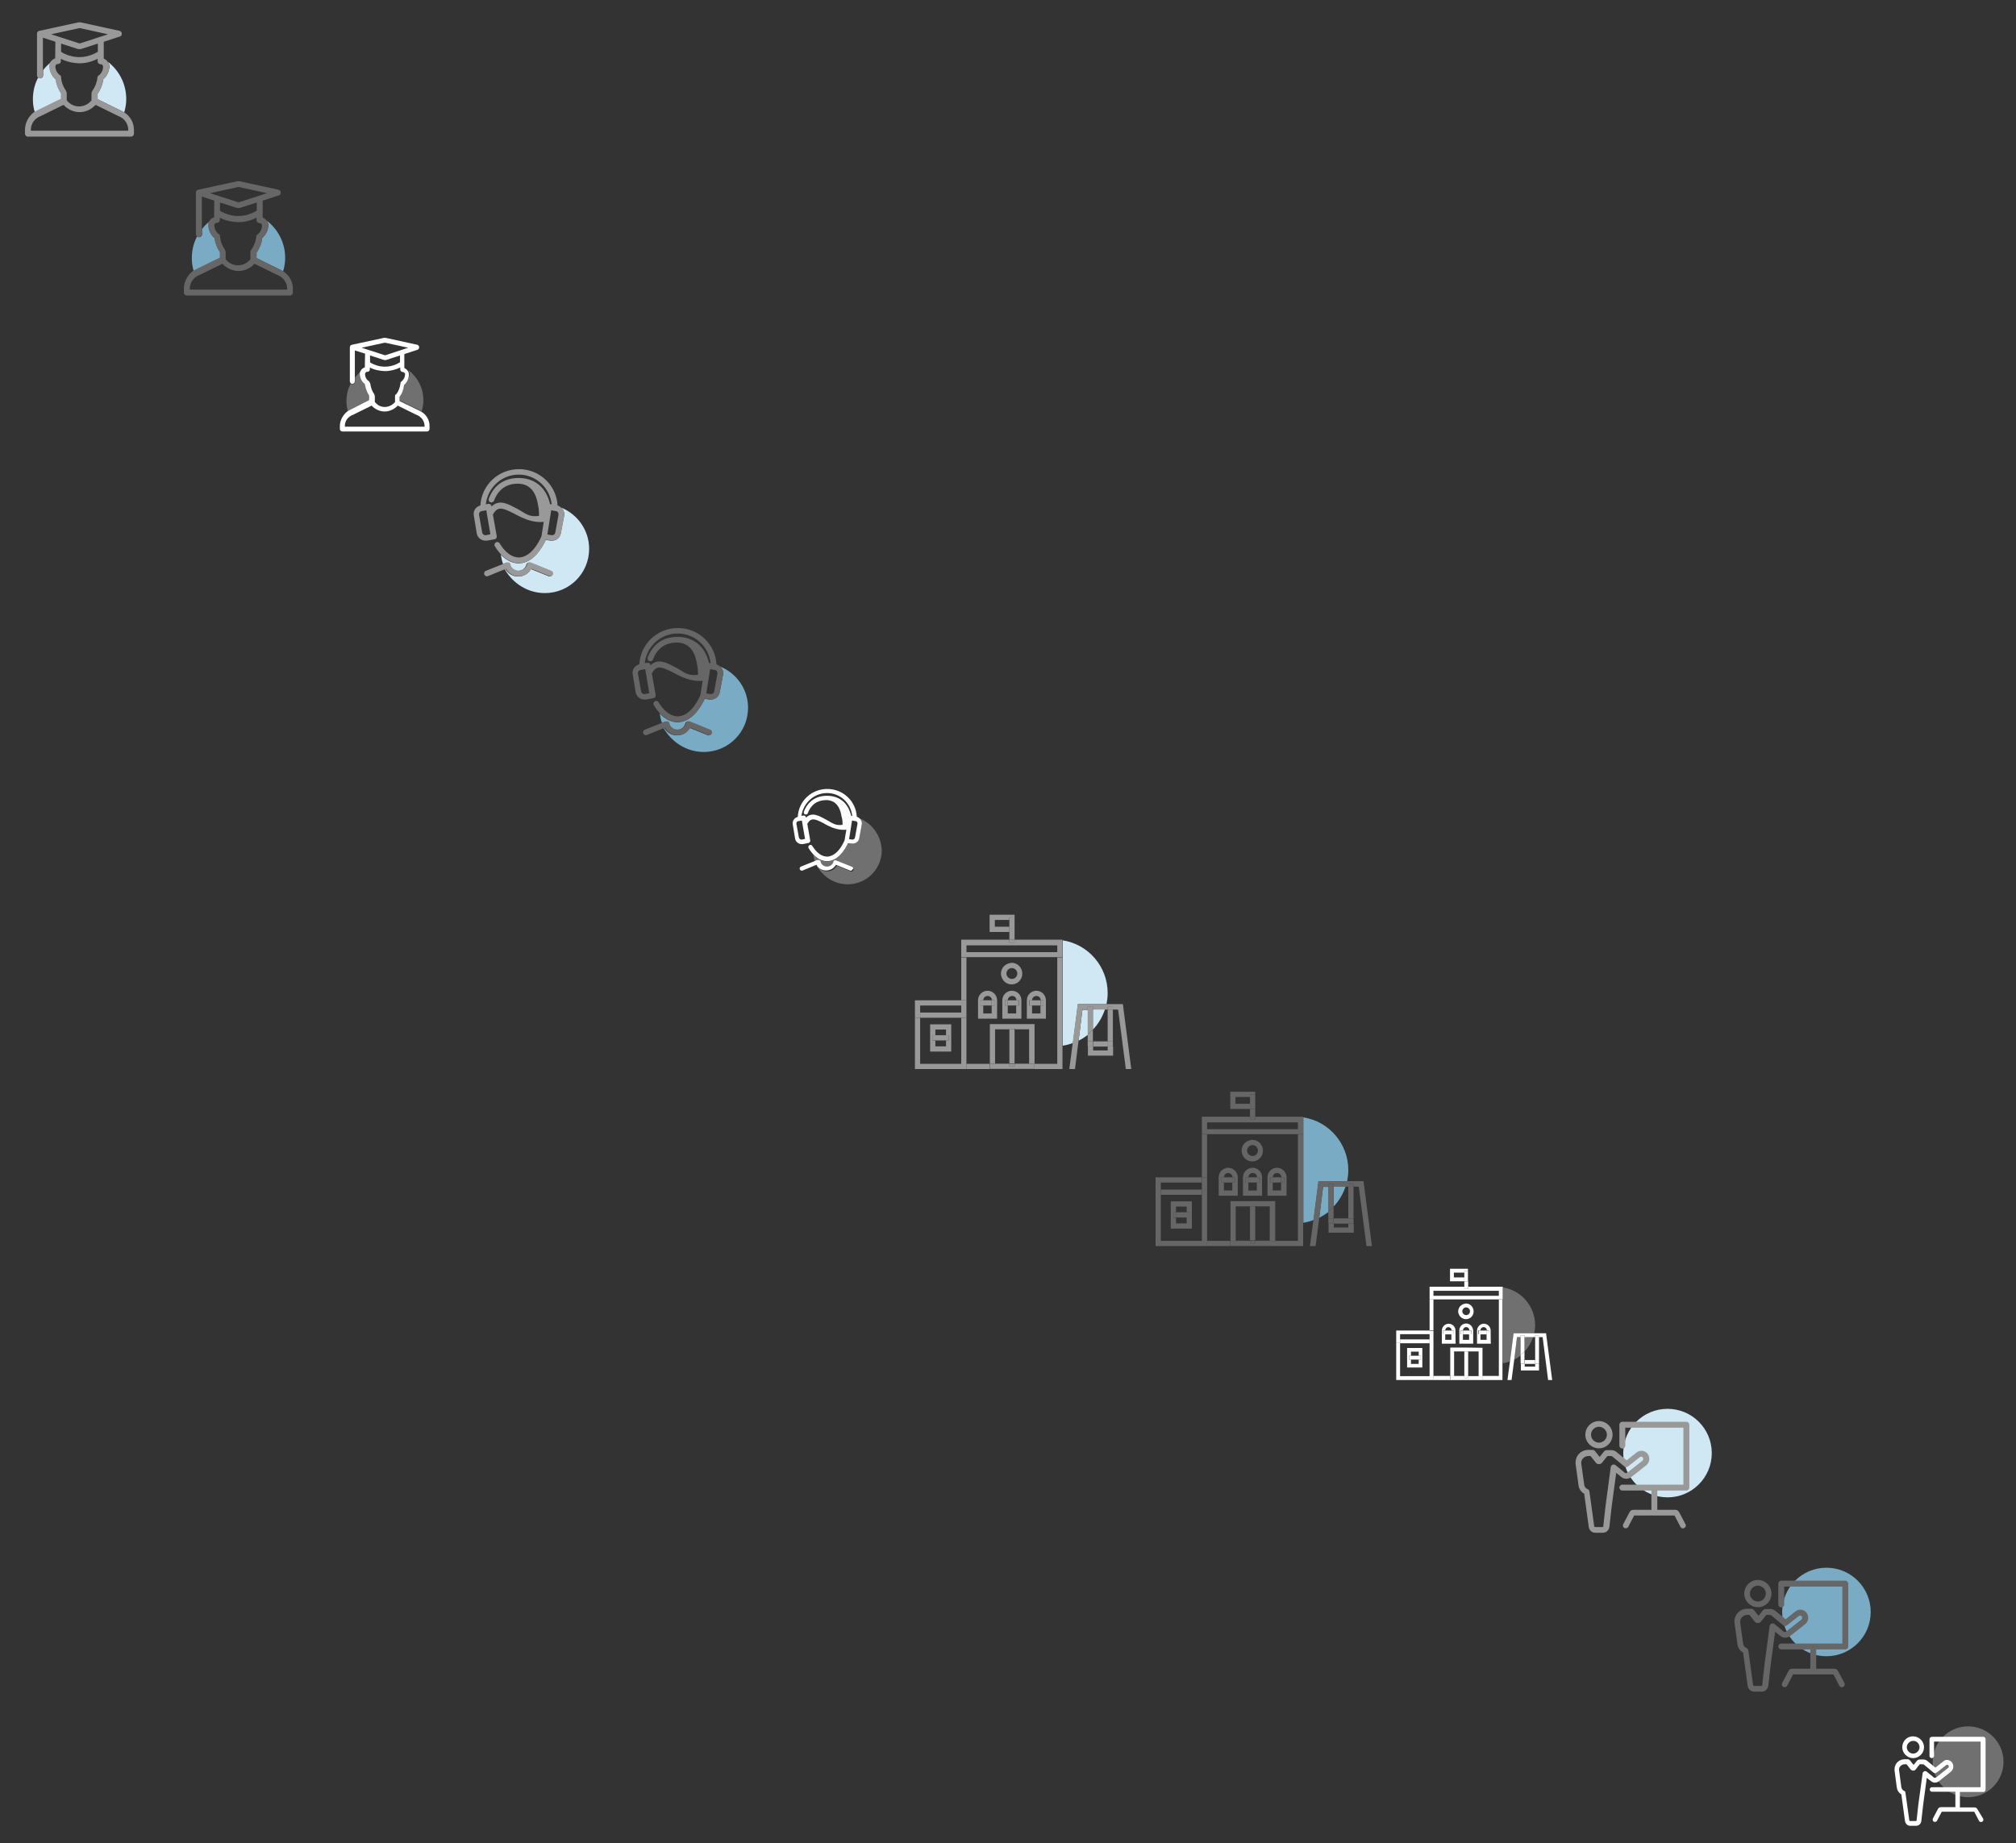 <?xml version="1.0" encoding="utf-8"?><svg width="888" height="812" viewBox="0 0 888 812" xmlns="http://www.w3.org/2000/svg" xmlns:xlink="http://www.w3.org/1999/xlink"><rect x="0" y="0" width="888" height="812" fill="#333333" stroke="none"/><svg id="college" viewBox="-5 -5 70 70" width="70" height="70" xmlns="http://www.w3.org/2000/svg"><style>.ast0{fill:none}.ast1{fill:#d0e8f4}.ast2{fill:#999}</style><path class="ast0" d="M19.3 20.7l.1-7.3-5.5-1.8v14.2c1-1.3 2.2-2.4 3.5-3.5.2-.3.3-.5.6-.7.4-.4.8-.7 1.3-.9zM30.2 14.1l12.3-4-12.4-2.7h-.3l-12.4 2.7 12.3 4c.2.1.4.1.5 0z"/><path class="ast1" d="M22 38.7v-2.5c-1.3-1.9-2.1-4-2.4-6.2a7.41 7.41 0 0 1-2.7-5.7c0-.7.2-1.4.6-1.9-1.3 1-2.5 2.2-3.5 3.5v2.3c0 .7-.6 1.3-1.3 1.3-.3 0-.6-.1-.9-.3-1.5 2.8-2.3 6.1-2.3 9.5 0 2.1.3 4.1.9 5.9.3-.2.7-.4 1.1-.6L22 38.7zM40.5 29.9c-.3 2.3-1.2 4.5-2.5 6.4v2.4l10.6 5.2c.4.2.7.4 1.1.6.6-1.9.9-3.9.9-5.9 0-6.7-3.2-12.6-8.1-16.4.4.6.7 1.3.7 2.1-.1 2.1-1.1 4.2-2.7 5.6z"/><path class="ast2" d="M49.7 44.5c-.3-.2-.7-.4-1.1-.6L38 38.7v-2.4c1.4-1.9 2.2-4.1 2.5-6.4 1.6-1.4 2.6-3.5 2.6-5.6 0-.8-.2-1.5-.7-2.1-.1-.2-.3-.4-.4-.5-.4-.4-.8-.7-1.3-.9v-7.4l7.1-2.3c.7-.2 1-.9.8-1.6-.1-.4-.5-.8-.9-.9l-17-3.7c-.5-.1-.9-.1-1.4 0l-17 3.7c-.7.1-1.1.8-1 1.5V28.2c0 .4.2.7.4 1 .2.2.5.3.9.3.7 0 1.3-.6 1.3-1.3V11.6l5.5 1.8-.1 7.3c-.5.2-1 .5-1.4.8-.2.2-.4.5-.6.7-.4.6-.6 1.2-.6 1.9 0 2.2 1 4.3 2.7 5.7.3 2.2 1.1 4.4 2.4 6.2v2.5l-10.6 5.2c-.4.2-.7.4-1.1.6C7.7 46.1 6 49 6 52.2v1.7c0 .7.6 1.3 1.3 1.3h45.4c.7 0 1.3-.6 1.3-1.3v-1.7c0-3.2-1.7-6.1-4.3-7.7zM17.5 10.1l12.4-2.7h.3l12.4 2.7-12.3 4h-.4l-12.4-4zm20.6 4.1v3.6c-.7.4-1.4.8-2.1 1.1-3.9 1.7-8.2 1.7-12.1 0-.7-.3-1.4-.6-2-1.1v-3.6l7.1 2.3c.7.2 1.4.2 2 0l7.1-2.3zm-16.6 14c-1.3-.9-2.1-2.4-2.1-3.9 0-.3.1-.6.3-.8.2-.2.5-.3.8-.3.7 0 1.3-.5 1.3-1.2v-1.1c2.5 1.3 5.3 1.9 8.1 2 2.8 0 5.6-.7 8.1-2V22c0 .7.6 1.3 1.3 1.3.3 0 .6.1.8.3.2.2.3.5.3.8 0 1.5-.7 3-2 3.9-.3.2-.5.5-.5.9-.2 2.1-1 4.1-2.2 5.8-.3.4-.4.8-.4 1.3v2.9c-2.3 3-6.7 3.6-9.7 1.2-.4-.3-.9-.8-1.2-1.2v-3c0-.5-.2-.9-.4-1.3-1.2-1.7-1.9-3.6-2.1-5.7.1-.4-.1-.8-.4-1zm29.9 24.4H8.6v-.4c0-2.1 1-4 2.7-5.2.4-.3.8-.5 1.2-.7h.1L23 41.2c1.8 2 4.4 3.2 7.1 3.2H30c2.7 0 5.3-1.2 7.1-3.2l10.4 5.1h.1c.4.2.8.4 1.2.7 1.6 1.2 2.7 3.1 2.7 5.2l-.1.4z"/></svg><svg id="college_dark" viewBox="-5 -5 70 70" width="70" height="70" x="70" y="70" xmlns="http://www.w3.org/2000/svg"><style>.bst0{fill:none}.bst1{fill:#7aabc5}.bst2{fill:#666}</style><path class="bst0" d="M19.3 20.7l.1-7.3-5.5-1.8v14.2c1-1.3 2.2-2.4 3.5-3.5.2-.3.3-.5.6-.7.4-.4.8-.7 1.3-.9zM30.2 14.1l12.3-4-12.4-2.7h-.3l-12.4 2.7 12.3 4c.2.1.4.1.5 0z"/><path class="bst1" d="M22 38.7v-2.5c-1.3-1.9-2.1-4-2.4-6.2a7.41 7.41 0 0 1-2.7-5.7c0-.7.2-1.4.6-1.9-1.3 1-2.5 2.2-3.5 3.5v2.3c0 .7-.6 1.3-1.3 1.3-.3 0-.6-.1-.9-.3-1.5 2.8-2.3 6.1-2.3 9.5 0 2.1.3 4.1.9 5.9.3-.2.7-.4 1.1-.6L22 38.7zM40.5 29.9c-.3 2.3-1.2 4.5-2.5 6.4v2.4l10.6 5.2c.4.2.7.4 1.1.6.6-1.9.9-3.9.9-5.9 0-6.7-3.2-12.6-8.1-16.4.4.6.7 1.3.7 2.1-.1 2.1-1.1 4.2-2.7 5.6z"/><path class="bst2" d="M49.7 44.5c-.3-.2-.7-.4-1.1-.6L38 38.7v-2.4c1.4-1.9 2.2-4.1 2.5-6.4 1.6-1.4 2.6-3.5 2.6-5.6 0-.8-.2-1.5-.7-2.1-.1-.2-.3-.4-.4-.5-.4-.4-.8-.7-1.3-.9v-7.4l7.1-2.3c.7-.2 1-.9.8-1.6-.1-.4-.5-.8-.9-.9l-17-3.7c-.5-.1-.9-.1-1.4 0l-17 3.7c-.7.1-1.1.8-1 1.5V28.2c0 .4.2.7.4 1 .2.2.5.3.9.3.7 0 1.3-.6 1.3-1.3V11.6l5.5 1.8-.1 7.3c-.5.2-1 .5-1.4.8-.2.2-.4.5-.6.7-.4.6-.6 1.2-.6 1.9 0 2.2 1 4.3 2.7 5.7.3 2.2 1.1 4.4 2.4 6.2v2.5l-10.6 5.2c-.4.2-.7.4-1.1.6C7.7 46.1 6 49 6 52.2v1.7c0 .7.6 1.3 1.3 1.3h45.4c.7 0 1.3-.6 1.3-1.3v-1.7c0-3.2-1.7-6.1-4.3-7.7zM17.5 10.1l12.4-2.7h.3l12.4 2.7-12.3 4h-.4l-12.4-4zm20.6 4.1v3.6c-.7.4-1.4.8-2.1 1.1-3.9 1.7-8.2 1.7-12.1 0-.7-.3-1.4-.6-2-1.1v-3.6l7.1 2.3c.7.2 1.4.2 2 0l7.1-2.3zm-16.6 14c-1.3-.9-2.1-2.4-2.1-3.9 0-.3.1-.6.3-.8.2-.2.5-.3.8-.3.7 0 1.3-.5 1.3-1.2v-1.1c2.5 1.3 5.3 1.9 8.1 2 2.8 0 5.6-.7 8.1-2V22c0 .7.6 1.3 1.3 1.3.3 0 .6.1.8.3.2.2.3.5.3.8 0 1.5-.7 3-2 3.9-.3.2-.5.5-.5.9-.2 2.1-1 4.1-2.2 5.8-.3.4-.4.8-.4 1.3v2.9c-2.3 3-6.7 3.6-9.7 1.2-.4-.3-.9-.8-1.2-1.2v-3c0-.5-.2-.9-.4-1.3-1.2-1.7-1.9-3.6-2.1-5.7.1-.4-.1-.8-.4-1zm29.9 24.4H8.6v-.4c0-2.1 1-4 2.7-5.2.4-.3.8-.5 1.2-.7h.1L23 41.2c1.8 2 4.4 3.2 7.1 3.2H30c2.7 0 5.3-1.2 7.1-3.2l10.4 5.1h.1c.4.2.8.4 1.2.7 1.6 1.2 2.7 3.1 2.7 5.2l-.1.4z"/></svg><svg id="college_white" viewBox="-5 -5 59 59" width="59" height="59" x="140" y="140" xmlns="http://www.w3.org/2000/svg"><style>.cst0{fill:none}.cst1{opacity:.3;enable-background:new}.cst1,.cst2{fill:#fff}</style><path class="cst0" d="M15.7 16.9l.1-6-4.5-1.4v11.7c.8-1.1 1.8-1.9 2.9-2.9.2-.3.3-.4.5-.6.2-.4.6-.6 1-.8zM24.7 11.5l10-3.3L24.6 6h-.3L14.2 8.2l10 3.3c.2.1.4.1.5 0z"/><path class="cst1" d="M17.9 31.6v-2c-1.1-1.5-1.7-3.3-1.9-5.1-1.4-1.2-2.2-2.9-2.2-4.6 0-.6.2-1.2.5-1.5-1.1.8-2 1.8-2.9 2.9v1.9c0 .6-.5 1.1-1.1 1.1-.3 0-.5-.1-.8-.3-1.3 2.3-1.9 5-1.9 7.8 0 1.7.3 3.4.8 4.8.3-.2.6-.3.9-.5l8.6-4.5zM33.1 24.4c-.3 1.9-1 3.7-2 5.2v1.9l8.7 4.2c.3.2.6.3.9.5.5-1.5.8-3.2.8-4.8 0-5.5-2.6-10.3-6.7-13.4.3.5.6 1.1.6 1.7-.2 1.8-1 3.5-2.3 4.7z"/><path class="cst2" d="M40.6 36.4c-.3-.2-.6-.3-.9-.5L31 31.7v-1.9c1.2-1.5 1.8-3.4 2-5.2 1.4-1.2 2.1-2.9 2.1-4.6 0-.7-.2-1.3-.6-1.7-.1-.2-.3-.3-.3-.4-.3-.3-.7-.6-1.1-.8V11l5.8-1.9c.6-.2.8-.8.7-1.4-.1-.3-.4-.7-.8-.8l-13.7-3c-.4-.1-.8-.1-1.2 0L10 6.9c-.6.1-1 .7-.9 1.3V23c0 .3.2.6.3.8.2.2.4.3.8.3.6 0 1.1-.5 1.1-1.1V9.4l4.5 1.4-.1 6c-.4.2-.8.4-1.2.7-.2.2-.3.4-.5.6-.3.5-.5 1-.5 1.5 0 1.8.8 3.6 2.2 4.6.3 1.8.9 3.6 1.9 5.1v2L9 35.7c-.3.2-.6.3-.9.5-1.9 1.4-3.4 3.9-3.4 6.5V44c0 .6.5 1.1 1.1 1.1h37.3c.6 0 1.1-.5 1.1-1.1v-1.4c0-2.6-1.4-4.9-3.6-6.2zM14.3 8.2L24.4 6h.3l10.1 2.2-10 3.3h-.3L14.3 8.2zm16.9 3.4v3c-.6.3-1.2.7-1.7.9-3.2 1.4-6.8 1.4-9.9 0-.6-.3-1.2-.5-1.6-.9v-3l5.8 1.9c.6.2 1.2.2 1.6 0l5.8-1.9zM17.5 23c-1.1-.8-1.7-1.9-1.7-3.2 0-.3.1-.5.3-.7.2-.2.4-.3.7-.3.6 0 1.1-.4 1.1-1v-.9c2 1.1 4.3 1.5 6.7 1.6 2.3 0 4.6-.6 6.7-1.6v.9c0 .6.5 1.1 1.1 1.1.3 0 .5.1.7.3.2.2.3.4.3.7 0 1.3-.6 2.4-1.6 3.2-.3.2-.4.4-.4.8-.2 1.7-.8 3.4-1.8 4.7-.6.3-.6.7-.6 1.1v2.4c-1.9 2.4-5.5 3-7.9 1-.3-.3-.8-.7-1-1v-2.4c0-.4-.2-.8-.3-1.1-1-1.4-1.5-3-1.7-4.6-.2-.5-.4-.9-.6-1zm24.6 20H6.9v-.3c0-1.7.8-3.3 2.2-4.2.3-.3.7-.4 1-.6h.1l8.5-4.2c1.4 1.6 3.6 2.6 5.8 2.6h-.1c2.2 0 4.3-1 5.8-2.6l8.5 4.2h.1c.3.2.7.3 1 .6 1.4 1 2.2 2.5 2.2 4.2l.1.3z"/></svg><svg id="reader" viewBox="-5 -5 70 70" width="70" height="70" x="199" y="199" xmlns="http://www.w3.org/2000/svg"><style>.dst0{fill:none}.dst1{fill:#d0e8f4}.dst2{fill:#999}</style><path class="dst0" d="M8.1 21.1c-.8.1-1.3.9-1.1 1.6l1.4 7.8c.1.7.7 1.2 1.4 1.2h.2l2.1-.4-1.8-10.6-2.2.4z"/><path class="dst1" d="M43.3 19.7c.9.9 1.4 2.1 1.2 3.5L43 31c-.3 1.8-1.9 3.2-3.8 3.2h-.7l-2.1-.3c-1.8 3.7-5.7 10.3-12 10.3-1.7 0-4.7-.6-7.8-3.8.2 1.4.5 2.8 1 4.1l1.4-.6H20l.1.1.1.1.1.1.1.1s.1 0 .1.1V44.7c.6 2.1 2.3 2.8 3.7 2.8 1.4 0 3.1-.7 3.7-2.8v-.1c.2-.6 1-.9 1.6-.7l9.1 3.7c.6.2.9 1 .7 1.6-.2.5-.7.8-1.1.8-.1 0-.3 0-.5-.1l-7.9-3.2c-1.1 2.1-3.2 3.3-5.6 3.3s-4.5-1.3-5.6-3.3l-.3.1C21.9 53 28.4 57.3 36 57.3c10.8 0 19.5-8.7 19.5-19.5 0-8.2-5.1-15.2-12.2-18.1z"/><path class="dst2" d="M38.9 47.5l-9.1-3.7c-.6-.2-1.4 0-1.6.7v.1c-.6 2.1-2.3 2.8-3.7 2.8-1.4 0-3.1-.7-3.7-2.8v-.2-.1s0-.1-.1-.1c0 0 0-.1-.1-.1l-.2-.1-.1-.1s-.1 0-.1-.1h-.1-.1-.1-.4-.1-.2l-1.4.6-7.8 3.1c-.6.2-.9 1-.7 1.6.2.5.7.8 1.2.8.2 0 .3 0 .5-.1l7.6-3.1.3-.1c1.1 2.1 3.2 3.3 5.6 3.3s4.5-1.3 5.6-3.3l7.9 3.2c.2.1.3.1.5.1.5 0 .9-.3 1.1-.8.2-.6 0-1.3-.7-1.6z"/><path class="dst2" d="M43.3 19.7c-.5-.4-1.1-.8-1.7-1-.5-9-8-16-17-16-9.1 0-16.5 7-17 16-2 .5-3.3 2.4-2.9 4.4L6 31c.3 1.8 1.9 3.2 3.8 3.2h.7l3.3-.6c.7-.1 1.1-.7 1-1.4l-1.7-9.5c.8-1.4 1.6-2.2 2.5-2.5 1.7-.5 4.1.7 6.9 2.1.3.2.7.4 1.1.6C26.5 24.4 30 26 34 26c.5 0 1 0 1.5-.1l-1 6.4c-3.8 8.4-8.2 9.3-10 9.3-1.6 0-4.8-.7-7.9-5.4-.2-.2-.3-.5-.5-.8-.4-.6-1.1-.8-1.7-.4-.6.4-.8 1.1-.4 1.7.9 1.5 1.8 2.6 2.7 3.6 3.1 3.2 6.1 3.8 7.8 3.8 6.3 0 10.3-6.6 12-10.3l2.1.3h.7c1.9 0 3.5-1.4 3.8-3.2l1.4-7.8c.2-1.2-.3-2.5-1.2-3.4zM10 31.8h-.2c-.7 0-1.3-.5-1.4-1.2L7 22.8c-.1-.8.4-1.5 1.1-1.6l2.1-.4L12 31.4l-2 .4zm23.4-8.5c-3.7.5-5.4-.6-7.8-2.1-.6-.4-1.3-.8-2.1-1.2-3.2-1.7-6-3.2-8.7-2.3-.9.3-1.6.8-2.3 1.5V19c0-.3-.2-.6-.5-.8-.3-.2-.7-.2-1-.2l-1 .2c.8-7.4 7-13.1 14.5-13.1S38.2 10.8 39 18.2l-.7-.1c-1.7-7.3-6.7-11.5-13.9-11.5-6.3 0-10.9 3.2-13.1 9.1-.2.7.1 1.4.7 1.6.7.2 1.4-.1 1.6-.7 1.8-4.9 5.5-7.6 10.7-7.5 6.2.1 8.1 5.4 8.7 9.5.6 2.6.4 4.7.4 4.7zm8.6-.5l-1.4 7.8c-.1.7-.7 1.2-1.4 1.2H39l-1.9-.3 1.7-10.7 2.1.4c.7 0 1.2.8 1.1 1.6z"/></svg><svg viewBox="-5 -5 70 70" width="70" height="70" id="reader_dark" x="269" y="269" xmlns="http://www.w3.org/2000/svg"><style>.est0{fill:none}.est1{fill:#7aabc5}.est2{fill:#666}</style><path class="est0" d="M8.1 21.1c-.8.1-1.3.9-1.1 1.6l1.4 7.8c.1.7.7 1.2 1.4 1.2h.2l2.1-.4-1.8-10.6-2.2.4z"/><path class="est1" d="M43.3 19.7c.9.9 1.4 2.1 1.2 3.5L43 31c-.3 1.8-1.9 3.2-3.8 3.2h-.7l-2.1-.3c-1.8 3.7-5.7 10.3-12 10.3-1.7 0-4.7-.6-7.8-3.8.2 1.4.5 2.8 1 4.1l1.4-.6H20l.1.1.1.1.1.1.1.1s.1 0 .1.1V44.7c.6 2.1 2.3 2.8 3.7 2.8 1.4 0 3.1-.7 3.7-2.8v-.1c.2-.6 1-.9 1.6-.7l9.1 3.7c.6.2.9 1 .7 1.6-.2.5-.7.8-1.1.8-.1 0-.3 0-.5-.1l-7.9-3.2c-1.1 2.1-3.2 3.3-5.6 3.3s-4.5-1.3-5.6-3.3l-.3.1C21.9 53 28.4 57.3 36 57.3c10.8 0 19.5-8.7 19.5-19.5 0-8.2-5.1-15.2-12.2-18.1z"/><path class="est2" d="M38.9 47.5l-9.1-3.7c-.6-.2-1.4 0-1.6.7v.1c-.6 2.1-2.3 2.8-3.7 2.8-1.4 0-3.1-.7-3.7-2.8V44.3s0-.1-.1-.1c0 0 0-.1-.1-.1l-.2-.1-.1-.1s-.1 0-.1-.1H19.4h-.2l-1.4.6-7.8 3.1c-.6.2-.9 1-.7 1.6.2.5.7.8 1.2.8.2 0 .3 0 .5-.1l7.6-3.1.3-.1c1.1 2.1 3.2 3.3 5.6 3.3s4.5-1.3 5.6-3.3l7.9 3.2c.2.1.3.1.5.1.5 0 .9-.3 1.1-.8.2-.6 0-1.3-.7-1.6z"/><path class="est2" d="M43.3 19.7c-.5-.4-1.1-.8-1.7-1-.5-9-8-16-17-16-9.1 0-16.5 7-17 16-2 .5-3.3 2.4-2.9 4.4L6 31c.3 1.8 1.9 3.2 3.8 3.2h.7l3.3-.6c.7-.1 1.1-.7 1-1.4l-1.7-9.5c.8-1.4 1.6-2.2 2.5-2.5 1.7-.5 4.1.7 6.9 2.1.3.2.7.4 1.1.6C26.5 24.4 30 26 34 26c.5 0 1 0 1.5-.1l-1 6.4c-3.8 8.4-8.2 9.3-10 9.3-1.6 0-4.8-.7-7.9-5.4-.2-.2-.3-.5-.5-.8-.4-.6-1.1-.8-1.7-.4-.6.4-.8 1.1-.4 1.7.9 1.5 1.8 2.6 2.7 3.6 3.1 3.2 6.1 3.8 7.8 3.8 6.3 0 10.3-6.6 12-10.3l2.1.3h.7c1.9 0 3.5-1.4 3.8-3.2l1.4-7.8c.2-1.2-.3-2.5-1.2-3.4zM10 31.8h-.2c-.7 0-1.3-.5-1.4-1.2L7 22.8c-.1-.8.4-1.5 1.1-1.6l2.1-.4L12 31.4l-2 .4zm23.4-8.5c-3.7.5-5.4-.6-7.8-2.1-.6-.4-1.3-.8-2.1-1.2-3.2-1.7-6-3.2-8.7-2.3-.9.3-1.6.8-2.3 1.5V19c0-.3-.2-.6-.5-.8-.3-.2-.7-.2-1-.2l-1 .2c.8-7.4 7-13.1 14.5-13.1S38.2 10.8 39 18.2l-.7-.1c-1.7-7.3-6.7-11.5-13.9-11.5-6.3 0-10.9 3.2-13.1 9.1-.2.7.1 1.4.7 1.6.7.2 1.4-.1 1.6-.7 1.8-4.9 5.5-7.6 10.7-7.5 6.2.1 8.1 5.4 8.7 9.5.6 2.6.4 4.7.4 4.7zm8.6-.5l-1.4 7.8c-.1.7-.7 1.2-1.4 1.2H39l-1.9-.3 1.7-10.7 2.1.4c.7 0 1.2.8 1.1 1.6z"/></svg><svg id="reader_white" viewBox="-5 -5 59 59" width="59" height="59" x="339" y="339" xmlns="http://www.w3.org/2000/svg"><style>.fst0{fill:none}.fst1{opacity:.3}.fst1,.fst2{fill:#fff}</style><path class="fst0" d="M7.7 17.7c-.6.1-1 .7-.8 1.2l1.1 6c0 .5.5.9 1 .9h.2l1.6-.3-1.4-8.1-1.7.3z"/><path class="fst1" d="M34.7 16.6c.7.7 1.1 1.6.9 2.7l-1.2 6c-.2 1.4-1.5 2.5-2.9 2.5H31l-1.6-.2c-1.4 2.8-4.4 7.9-9.2 7.9-1.3 0-3.6-.5-6-2.9.2 1.1.4 2.1.8 3.1l1.1-.5H17.1l.1.1.1.1.1.1.1.1s.1 0 .1.1V36c.5 1.6 1.8 2.1 2.8 2.1 1.1 0 2.4-.5 2.8-2.1v-.1c.2-.5.8-.7 1.2-.5l7 2.8c.5.2.7.8.5 1.2-.2.4-.5.6-.8.6-.1 0-.2 0-.4-.1l-6.1-2.5c-.8 1.6-2.5 2.5-4.3 2.5-1.8 0-3.5-1-4.3-2.5l-.2.1c2.8 4.8 7.7 8.1 13.6 8.1 8.3 0 15-6.7 15-15-.3-6.4-4.2-11.8-9.7-14z"/><path class="fst2" d="M31.3 37.9l-7-2.8c-.5-.2-1.1 0-1.2.5v.1c-.5 1.6-1.8 2.1-2.8 2.1s-2.4-.5-2.8-2.1V35.4s0-.1-.1-.1c0 0 0-.1-.1-.1l-.2-.1-.1-.1s-.1 0-.1-.1H16.1h-.2l-1.1.5-6 2.4c-.5.2-.7.8-.5 1.2.2.4.5.6.9.6.2 0 .2 0 .4-.1l5.8-2.4.2-.1c.8 1.6 2.5 2.5 4.3 2.5 1.8 0 3.5-1 4.3-2.5l6.1 2.5c.2.1.2.1.4.1.4 0 .7-.2.8-.6.5-.3.4-.8-.2-1.1z"/><path class="fst2" d="M34.7 16.6c-.4-.3-.8-.6-1.3-.8-.4-6.9-6.1-12.2-13-12.2-7 0-12.7 5.4-13 12.3-1.5.4-2.5 1.8-2.2 3.4l1 6.1c.2 1.4 1.5 2.5 2.9 2.5h.5l2.5-.5c.5-.1.8-.5.8-1.1L11.6 19c.6-1.1 1.2-1.7 1.9-1.9 1.3-.4 3.1.5 5.3 1.6.2.2.5.3.8.5 2.2 1.2 4.9 2.4 8 2.4.4 0 .8 0 1.2-.1l-.8 4.8c-2.9 6.4-6.3 7.1-7.7 7.1-1.2 0-3.7-.5-6.1-4.1-.2-.2-.2-.4-.4-.6-.3-.5-.8-.6-1.3-.3s-.6.8-.3 1.3c.7 1.2 1.4 2 2.1 2.8 2.4 2.5 4.7 2.9 6 2.9 4.8 0 7.9-5.1 9.2-7.9l1.6.2h.5c1.5 0 2.7-1.1 2.9-2.5l1.1-6c.2-.9-.2-1.9-.9-2.6zM9.2 25.9H9c-.5 0-1-.4-1.1-.9l-1.1-6c-.1-.6.3-1.2.8-1.2l1.6-.3 1.4 8.1-1.4.3zm17.9-6.5c-2.8.4-4.1-.5-6-1.6-.5-.3-1-.6-1.6-.9-2.5-1.3-4.6-2.5-6.7-1.8-.7.2-1.2.6-1.8 1.2v-.2c0-.2-.2-.5-.4-.6-.2-.2-.5-.2-.8-.2l-.8.2c.8-5.7 5.5-10.1 11.3-10.1s10.5 4.4 11.1 10.1l-.5-.1c-1.3-5.6-5.1-8.8-10.7-8.8-4.8 0-8.4 2.5-10.1 7-.2.5.1 1.1.5 1.2.5.2 1.1-.1 1.2-.5 1.4-3.8 4.2-5.8 8.2-5.8 4.8.1 6.2 4.1 6.7 7.3.6 1.9.4 3.6.4 3.6zm6.6-.4l-1.1 6c-.1.5-.5.9-1.1.9h-.2l-1.3-.2 1.3-8.2 1.6.3c.5-.1.9.6.8 1.2z"/></svg><svg id="school" viewBox="-5 -5 105.3 78" width="105.3" height="78" x="398" y="398" xmlns="http://www.w3.org/2000/svg"><style>.gst0{fill:none}.gst1{fill:#d0e8f4}.gst2{fill:#999}</style><path class="gst0" d="M2.3 65.7h18.1V45.4H2.3v20.3zM16 48.3v12H6.7v-12H16zM2.3 40h18.1v3.1H2.3z"/><path class="gst0" d="M9 55.5h4.7V58H9zM33.8 37.7c0-1-.8-1.9-1.9-1.9-1 0-1.9.8-1.9 1.9h3.8zM35.2 50.5h6.3v15.1h-6.3zM30.1 40h3.7v3.5h-3.7zM35.2 2.3h6.3v3h-6.3zM9 50.6h4.7v2.5H9zM78.4 58.1h6.4v1.7h-6.4zM78.4 55.8h6.4v-14h-1.1c-1.1 3.4-2.9 6.4-5.3 8.9v5.1z"/><path class="gst1" d="M84.4 39.4c.3-1.6.5-3.2.5-4.9 0-11.7-8.6-21.5-19.8-23.2v46.4c1.5-.2 3-.6 4.5-1.2l2.2-17.1h12.6zM61.4 11H60h2.8-1.4z"/><path class="gst1" d="M78.4 50.6c2.4-2.5 4.2-5.5 5.3-8.9h-5.3v8.9zM73.8 41.8l-1.7 13.7c1.4-.7 2.8-1.6 4.1-2.6v-11h-2.4z"/><path class="gst2" d="M22.7 18.8h-2.3v18.9h2.3V18.8zM62.7 18.8V65.7H52.5v2.2H32.9v-2.2H22.7V68H65V18.8h-2.3zM36.2 37.7c0-2.3-1.9-4.2-4.2-4.2s-4.2 1.9-4.2 4.2v8.1h8.4v-8.1zM35 40h-1.2v3.5h-3.7V40h-1.2v-2.3h1.2c0-1 .8-1.9 1.9-1.9 1 0 1.9.8 1.9 1.9H35V40z"/><path class="gst2" d="M42.7 33.5c-2.3 0-4.2 1.9-4.2 4.2v8.1h8.4v-8.1c0-2.4-1.9-4.2-4.2-4.2zm3.1 6.5h-1.2v3.5h-3.7V40h-1.2v-2.3h1.2c0-1 .8-1.9 1.9-1.9s1.9.8 1.9 1.9h1.2V40zM57.7 37.7c0-2.3-1.9-4.2-4.2-4.2s-4.2 1.9-4.2 4.2v8.1h8.4v-8.1zM56.5 40h-1.2v3.5h-3.7V40h-1.2v-2.3h1.2c0-1 .8-1.9 1.9-1.9s1.9.8 1.9 1.9h1.2V40z"/><path d="M44.2 50.5l-.3-.3v.3h.3z"/><path class="gst2" d="M43.9 66.8h-2.3v-1.1H33v2.2h19.6v-2.2h-8.7v1.1zM41.6 50.5h2.3v15.1h-2.3z"/><path d="M41.6 65.6h2.3v.1h-2.3z"/><path class="gst2" d="M42.3 48.2H33v17.5h8.6v-.1h-6.3V50.5h8.6v-.3l.3.3h6.1V65.6H44v.1h8.7v-9.4-8.1H42.3zM41.6 65.7h2.3v1.1h-2.3zM41.6 7.6h2.3V11h-2.3zM35.2 5.3v-3h6.4V1.2h2.3V0h-11v7.6h8.7V5.3z"/><path class="gst2" d="M43.9 1.2h-2.3V7.6h2.3zM42.7 21.2c-.3 0-.5 0-.8.1-2.3.4-4 2.3-4 4.7 0 .9.3 1.7.7 2.4.8 1.4 2.3 2.3 4 2.3 2.6 0 4.7-2.1 4.7-4.7s-2-4.8-4.6-4.8zm0 7.1c-1.3 0-2.4-1.1-2.4-2.4 0-1.3 1.1-2.4 2.4-2.4s2.4 1.1 2.4 2.4c0 1.3-1 2.4-2.4 2.4zM62.8 11H43.9v1.3h-2.3V11H20.4V18.7H65V11h-2.2zm-.1 5.5h-40v-3h40v3z"/><path class="gst2" d="M41.6 11v1.3h2.3V11zM2.3 65.7V45.4H0V68h20.4v-2.3zM22.7 45.4h-2.3V68h2.3v-2.3-20.3z"/><path class="gst2" d="M16 60.3v-12H6.7v12H16zm-8.1-7.2H9v-2.5h4.7v2.5h1.2v2.3h-1.2V58H9v-2.5H7.9v-2.4z"/><path class="gst2" d="M9 53.1h4.7v2.3H9zM13.7 53.1h1.2v2.3h-1.2z"/><path class="gst2" d="M7.9 53.1h1.2v2.3H7.9zM2.3 43.1h18.1v2.3H2.3z"/><path class="gst2" d="M2.3 43.1V40h18.1v-2.3H0v7.7h2.3z"/><path class="gst2" d="M20.4 43.1v2.3h2.3v-7.7h-2.3v5.4zM91.6 39.4H71.7l-2.2 17.2L68 68h2.5l1.6-12.6 1.7-13.6h2.3v-1.2h2.3v1.2h6.5v-1.2h2.3v1.2h2.3L92.9 68h2.4z"/><path class="gst2" d="M84.9 55.8h-6.4V58h-2.3v4.1h11.1V58H85v-2.2zm0 4h-6.4v-1.7h6.4v1.7zM78.4 50.6c-.7.8-1.5 1.5-2.3 2.2v3h2.3v-5.2z"/><path class="gst2" d="M78.4 50.6v-8.9h-2.3v11c.8-.6 1.6-1.3 2.3-2.1z"/><path class="gst2" d="M76.1 40.6h2.3v1.2h-2.3zM76.1 55.8h2.3V58h-2.3zM84.9 55.8h2.3V58 41.8h-2.3v14z"/><path class="gst2" d="M84.9 40.6h2.3v1.2h-2.3zM84.9 55.8V58h2.3v-2.2h-2.3zM30.1 37.7h3.7V40h-3.7zM28.9 37.7h1.2V40h-1.2z"/><path class="gst2" d="M33.8 37.7H35V40h-1.2zM40.9 37.7h3.7V40h-3.7zM44.6 37.7h1.2V40h-1.2z"/><path class="gst2" d="M39.7 37.7h1.2V40h-1.2zM51.6 37.7h3.7V40h-3.7zM55.4 37.7h1.2V40h-1.2z"/><path class="gst2" d="M50.5 37.7h1.2V40h-1.2z"/></svg><svg id="school_dark" viewBox="-5 -5 105.3 78" width="105.3" height="78" x="504" y="476" xmlns="http://www.w3.org/2000/svg"><style>.hst0{fill:none}.hst1{fill:#7aabc5}.hst2{fill:#d0e8f4}.hst3{fill:#666}</style><path class="hst0" d="M2.3 65.7h18.1V45.4H2.3v20.3zM16 48.3v12H6.7v-12H16zM2.3 40h18.1v3.1H2.3z"/><path class="hst0" d="M9 55.5h4.7V58H9zM33.8 37.7c0-1-.8-1.9-1.9-1.9-1 0-1.9.8-1.9 1.9h3.8zM35.2 50.5h6.3v15.1h-6.3zM30.1 40h3.7v3.5h-3.7zM35.2 2.3h6.3v3h-6.3zM9 50.6h4.7v2.5H9zM78.4 58.1h6.4v1.7h-6.4zM78.4 55.8h6.4v-14h-1.1c-1.1 3.4-2.9 6.4-5.3 8.9v5.1z"/><path class="hst1" d="M84.4 39.4c.3-1.6.5-3.2.5-4.9 0-11.7-8.6-21.5-19.8-23.2v46.4c1.5-.2 3-.6 4.5-1.2l2.2-17.1h12.6z"/><path class="hst2" d="M61.4 11H60h2.8-1.4z"/><path class="hst1" d="M78.4 50.6c2.4-2.5 4.2-5.5 5.3-8.9h-5.3v8.9zM73.8 41.8l-1.7 13.7c1.4-.7 2.8-1.6 4.1-2.6v-11h-2.4v-.1z"/><path class="hst3" d="M22.7 18.8h-2.3v18.9h2.3V18.8zM62.7 18.8V65.7H52.5v2.2H32.9v-2.2H22.7V68H65V18.8h-2.3zM36.2 37.7c0-2.3-1.9-4.2-4.2-4.2s-4.2 1.9-4.2 4.2v8.1h8.4v-8.1zM35 40h-1.2v3.5h-3.7V40h-1.2v-2.3h1.2c0-1 .8-1.9 1.9-1.9 1 0 1.9.8 1.9 1.9H35V40z"/><path class="hst3" d="M42.7 33.5c-2.3 0-4.2 1.9-4.2 4.2v8.1h8.4v-8.1c0-2.4-1.9-4.2-4.2-4.2zm3.1 6.5h-1.2v3.5h-3.7V40h-1.2v-2.3h1.2c0-1 .8-1.9 1.9-1.9s1.9.8 1.9 1.9h1.2V40h-.1zM57.7 37.7c0-2.3-1.9-4.2-4.2-4.2s-4.2 1.9-4.2 4.2v8.1h8.4v-8.1zM56.5 40h-1.2v3.5h-3.7V40h-1.2v-2.3h1.2c0-1 .8-1.9 1.9-1.9s1.9.8 1.9 1.9h1.2V40h-.1z"/><path d="M44.2 50.5l-.3-.3v.3h.3z"/><path class="hst3" d="M43.9 66.8h-2.3v-1.1H33v2.2h19.6v-2.2h-8.7v1.1zM41.6 50.5h2.3v15.1h-2.3z"/><path d="M41.6 65.6h2.3v.1h-2.3z"/><path class="hst3" d="M42.3 48.2H33v17.5h8.6v-.1h-6.3V50.5h8.6v-.3l.3.3h6.1V65.6H44v.1h8.7v-9.4-8.1H42.3zM41.6 65.7h2.3v1.1h-2.3zM41.6 7.6h2.3V11h-2.3zM35.2 5.3v-3h6.4V1.2h2.3V0h-11v7.6h8.7V5.3z"/><path class="hst3" d="M43.9 1.2h-2.3V7.6h2.3zM42.7 21.2c-.3 0-.5 0-.8.1-2.3.4-4 2.3-4 4.7 0 .9.3 1.7.7 2.4.8 1.4 2.3 2.3 4 2.3 2.6 0 4.7-2.1 4.7-4.7s-2-4.8-4.6-4.8zm0 7.1c-1.3 0-2.4-1.1-2.4-2.4s1.1-2.4 2.4-2.4 2.4 1.1 2.4 2.4c0 1.3-1 2.4-2.4 2.4zM62.8 11H43.9v1.3h-2.3V11H20.4V18.7H65V11h-2.2zm-.1 5.5h-40v-3h40v3z"/><path class="hst3" d="M41.6 11v1.3h2.3V11zM2.3 65.7V45.4H0V68h20.4v-2.3zM22.7 45.4h-2.3V68h2.3v-2.3-20.3z"/><path class="hst3" d="M16 60.3v-12H6.7v12H16zm-8.1-7.2H9v-2.5h4.7v2.5h1.2v2.3h-1.2V58H9v-2.5H7.9v-2.4z"/><path class="hst3" d="M9 53.1h4.7v2.3H9zM13.7 53.1h1.2v2.3h-1.2z"/><path class="hst3" d="M7.9 53.1h1.2v2.3H7.9zM2.3 43.1h18.1v2.3H2.3z"/><path class="hst3" d="M2.3 43.1V40h18.1v-2.3H0v7.7h2.3z"/><path class="hst3" d="M20.4 43.1v2.3h2.3v-7.7h-2.3v5.4zM91.6 39.4H71.7l-2.2 17.2L68 68h2.5l1.6-12.6 1.7-13.6h2.3v-1.2h2.3v1.2h6.5v-1.2h2.3v1.2h2.3L92.9 68h2.4z"/><path class="hst3" d="M84.9 55.8h-6.4V58h-2.3v4.1h11.1V58H85l-.1-2.2zm0 4h-6.4v-1.7h6.4v1.7zM78.4 50.6c-.7.8-1.5 1.5-2.3 2.2v3h2.3v-5.2z"/><path class="hst3" d="M78.4 50.6v-8.9h-2.3v11c.8-.6 1.6-1.3 2.3-2.1z"/><path class="hst3" d="M76.1 40.6h2.3v1.2h-2.3zM76.1 55.8h2.3V58h-2.3zM84.9 55.8h2.3V58 41.8h-2.3v14z"/><path class="hst3" d="M84.9 40.6h2.3v1.2h-2.3zM84.9 55.8V58h2.3v-2.2h-2.3zM30.1 37.7h3.7V40h-3.7zM28.9 37.7h1.2V40h-1.2z"/><path class="hst3" d="M33.8 37.7H35V40h-1.2zM40.9 37.7h3.7V40h-3.7zM44.6 37.7h1.2V40h-1.2z"/><path class="hst3" d="M39.7 37.7h1.2V40h-1.2zM51.6 37.7h3.7V40h-3.7zM55.4 37.7h1.2V40h-1.2z"/><path class="hst3" d="M50.5 37.7h1.2V40h-1.2z"/></svg><svg id="school_white" viewBox="-5 -5 78.7 59" width="78.7" height="59" x="610" y="554" xmlns="http://www.w3.org/2000/svg"><style>.ist0{fill:none}.ist1{opacity:.3;fill:#fff}.ist2{fill:#d0e8f4}.ist3{fill:#fff}</style><path class="ist0" d="M1.7 47.3h13V32.7h-13v14.6zm9.8-12.5v8.6H4.8v-8.6h6.7zM1.7 28.8h13V31h-13z"/><path class="ist0" d="M6.5 40h3.4v1.8H6.5zM24.4 27.2c0-.7-.6-1.4-1.4-1.4-.7 0-1.4.6-1.4 1.4h2.8zM25.4 36.4h4.5v10.9h-4.5zM21.7 28.8h2.7v2.5h-2.7zM25.4 1.7h4.5v2.2h-4.5zM6.5 36.5h3.4v1.8H6.5zM56.5 41.9h4.6v1.2h-4.6zM56.5 40.2h4.6V30.1h-.8c-.8 2.4-2.1 4.6-3.8 6.4v3.7z"/><path class="ist1" d="M60.8 28.4c.2-1.2.4-2.3.4-3.5 0-8.4-6.2-15.5-14.3-16.7v33.4c1.1-.1 2.2-.4 3.2-.9l1.6-12.3h9.1z"/><path class="ist2" d="M44.2 7.9h-1 2-1z"/><path class="ist1" d="M56.5 36.5c1.7-1.8 3-4 3.8-6.4h-3.8v6.4zM53.2 30.1L52 40c1-.5 2-1.2 3-1.9v-7.9l-1.8-.1z"/><path class="ist3" d="M16.4 13.5h-1.7v13.6h1.7V13.5zM45.2 13.5v33.7h-7.3v1.6H23.7v-1.6h-7.4V49h30.5V13.6h-1.6zM26.1 27.2c0-1.7-1.4-3-3-3s-3 1.4-3 3V33h6.1c-.1 0-.1-5.8-.1-5.8zm-.9 1.6h-.9v2.5h-2.7v-2.5h-.9v-1.7h.9c0-.7.6-1.4 1.4-1.4.7 0 1.4.6 1.4 1.4h.8v1.7z"/><path class="ist3" d="M30.8 24.1c-1.7 0-3 1.4-3 3V33h6.1v-5.8c-.1-1.8-1.5-3.1-3.1-3.1zm2.2 4.7h-.9v2.5h-2.7v-2.5h-.9v-1.7h.9c0-.7.6-1.4 1.4-1.4.8 0 1.4.6 1.4 1.4h.9l-.1 1.7zM41.6 27.2c0-1.7-1.4-3-3-3s-3 1.4-3 3V33h6.1c-.1 0-.1-5.8-.1-5.8zm-.9 1.6h-.9v2.5h-2.7v-2.5h-.9v-1.7h.9c0-.7.6-1.4 1.4-1.4s1.4.6 1.4 1.4h.9l-.1 1.7zM31.9 36.4l-.2-.2v.2h.2zM31.6 48.1H30v-.8h-6.2v1.6h14.1v-1.6h-6.3v.8zM30 36.4h1.7v10.9H30z"/><path class="ist3" d="M30 47.3h1.7v.1H30z"/><path class="ist3" d="M30.5 34.7h-6.7v12.6H30v-.1h-4.5V36.4h6.2v-.2l.2.2h4.4v10.9h-4.5v.1H38v-6.8-5.8l-7.5-.1z"/><path class="ist3" d="M30 47.3h1.7v.8H30zM30 5.5h1.7V8H30zM25.4 3.8V1.7H30V.9h1.6V0h-7.9v5.5H30V3.8z"/><path class="ist3" d="M31.6.9H30V5.5h1.6zM30.8 15.3c-.2 0-.4 0-.6.1-1.7.3-2.9 1.7-2.9 3.4 0 .6.2 1.2.5 1.7.6 1 1.7 1.7 2.9 1.7 1.9 0 3.4-1.5 3.4-3.4s-1.5-3.5-3.3-3.5zm0 5.1c-.9 0-1.7-.8-1.7-1.7s.8-1.7 1.7-1.7c.9 0 1.7.8 1.7 1.7 0 .9-.7 1.7-1.7 1.7zM45.3 7.9H31.6v1H30v-1H14.7v5.6h32.2V7.9h-1.6zm-.1 4H16.4V9.7h28.8v2.2z"/><path class="ist3" d="M30 7.9v1h1.6v-1zM1.7 47.3V32.7H0V49h14.7v-1.7zM16.4 32.7h-1.7V49h1.7v-1.7-14.6z"/><path class="ist3" d="M11.5 43.5v-8.6H4.8v8.6h6.7zm-5.8-5.2h.8v-1.8h3.4v1.8h.9V40h-.9v1.9H6.5V40h-.8v-1.7z"/><path class="ist3" d="M6.5 38.3h3.4V40H6.5zM9.9 38.3h.9V40h-.9z"/><path class="ist3" d="M5.7 38.3h.9V40h-.9zM1.7 31.1h13v1.7h-13z"/><path class="ist3" d="M1.7 31.1v-2.3h13v-1.6H0v5.5h1.7zM14.7 31.1v1.7h1.7v-5.5h-1.7v3.8zM66 28.4H51.7l-1.6 12.4L49 49h1.8l1.2-9.1 1.2-9.8h1.6v-.8h1.7v.8h4.7v-.8h1.6v.8h1.7L66.9 49h1.8z"/><path class="ist3" d="M61.2 40.2h-4.6v1.6h-1.7v3h8v-3h-1.7v-1.6zm0 2.9h-4.6v-1.2h4.6v1.2zM56.5 36.5c-.5.5-1.1 1-1.7 1.5v2.2h1.7v-3.7z"/><path class="ist3" d="M56.5 36.5V30h-1.7v8c.6-.5 1.2-1 1.7-1.5z"/><path class="ist3" d="M54.8 29.3h1.7v.9h-1.7zM54.8 40.2h1.7v1.6h-1.7zM61.2 40.2h1.7v1.6-11.7h-1.7v10.1z"/><path class="ist3" d="M61.2 29.3h1.7v.9h-1.7zM61.2 40.2v1.6h1.7v-1.6h-1.7zM21.7 27.2h2.7v1.7h-2.7zM20.8 27.2h.9v1.7h-.9zM24.4 27.2h.9v1.7h-.9zM29.5 27.2h2.7v1.7h-2.7z"/><path class="ist3" d="M32.1 27.2h.9v1.7h-.9zM28.6 27.2h.9v1.7h-.9zM37.2 27.2h2.7v1.7h-2.7z"/><path class="ist3" d="M39.9 27.2h.9v1.7h-.9zM36.4 27.2h.9v1.7h-.9z"/></svg><svg id="teacher" viewBox="-5 -5 70 70" width="70" height="70" x="689" y="613" xmlns="http://www.w3.org/2000/svg"><style>.jst0{fill:#d0e8f4}.jst1{fill:#999}</style><circle class="jst0" cx="40.5" cy="22.2" r="19.5"/><path class="jst1" d="M4.3 14.1c0 3.3 2.7 6 6 6s6-2.7 6-6-2.7-6-6-6-6 2.7-6 6zm9.5 0c0 1.9-1.6 3.5-3.5 3.5S6.8 16 6.8 14.1s1.6-3.5 3.5-3.5 3.5 1.6 3.5 3.5zM1.3 36.4c.2 1.6 1.1 2.9 2.5 3.7l2 14.6c.2 1.5 1.4 2.6 2.9 2.6H12c1.5 0 2.7-1.1 2.9-2.6l1-8.9 2-14.9 2.2 1.8c1.3 1.1 3.1 1.1 4.4.1l6.6-5.2c1.4-1.1 1.8-3.1.9-4.7-1-1.7-3.2-2.2-4.8-1.2-.1.1-.2.2-.3.2l-4.4 3.5-4.5-3.7c-.6-.5-1.4-.8-2.2-.8h-2c-.5 0-.9.2-1.2.5l-2 2.5-2-2.5c-.3-.4-.7-.6-1.2-.6H5.5c-3.1 0-5.5 2.5-5.5 5.5v.6l1.3 9.5zm2-11.9c.6-.6 1.4-1 2.2-1h1.1l2.3 2.9c.6.8 1.7.9 2.5.3l.3-.3 2.3-2.9h1.6c.2 0 .4.1.6.2l5.3 4.4c.5.4 1.1.4 1.6 0l5.2-4.1c.2-.1.4-.2.6-.2.3 0 .7.2.8.5.2.5.1 1-.3 1.3l-6.6 5.2c-.4.3-.9.3-1.2 0l-4-3.3c-.5-.4-1.3-.4-1.8.2-.2.2-.2.4-.3.6l-2.3 17.2-1 9c0 .2-.2.3-.4.3H8.6c-.2 0-.4-.2-.4-.4L6.1 39.1c-.1-.5-.4-.9-.8-1-.8-.3-1.4-1.1-1.5-2l-1.3-9.3c-.1-.8.2-1.7.8-2.3z"/><path class="jst1" d="M19.3 9.7v9.2c0 .7.6 1.3 1.3 1.3.7 0 1.3-.6 1.3-1.3V11h25.6v25.1H20.6c-.7 0-1.3.6-1.3 1.3 0 .7.6 1.3 1.3 1.3h12.8v8.5h-8c-.7 0-1.3.4-1.6 1L21 53.5c-.3.6-.1 1.4.5 1.7.6.3 1.4.1 1.7-.5l2.6-5h17.8l2.6 5c.3.6 1.1.9 1.7.5.6-.3.9-1.1.5-1.7l-2.8-5.3c-.3-.6-1-1-1.6-1h-8v-8.5h12.8c.7 0 1.3-.6 1.3-1.3V9.7c0-.7-.6-1.3-1.3-1.3H20.6c-.7 0-1.3.6-1.3 1.3z"/></svg><svg id="teacher_dark" viewBox="-5 -5 70 70" width="70" height="70" x="759" y="683" xmlns="http://www.w3.org/2000/svg"><style>.kst0{fill:#7aabc5}.kst1{fill:#666}</style><circle class="kst0" cx="40.5" cy="22.2" r="19.5"/><path class="kst1" d="M4.3 14.1c0 3.3 2.7 6 6 6s6-2.7 6-6-2.7-6-6-6-6 2.7-6 6zm9.5 0c0 1.9-1.6 3.5-3.5 3.5S6.8 16 6.8 14.1s1.6-3.5 3.5-3.5 3.5 1.6 3.5 3.5zM1.3 36.4c.2 1.6 1.1 2.9 2.5 3.7l2 14.6c.2 1.5 1.4 2.6 2.9 2.6H12c1.5 0 2.7-1.1 2.9-2.6l1-8.9 2-14.9 2.2 1.8c1.3 1.1 3.1 1.1 4.4.1l6.6-5.2c1.4-1.1 1.8-3.1.9-4.7-1-1.7-3.2-2.2-4.8-1.2-.1.1-.2.2-.3.2l-4.4 3.5-4.5-3.7c-.6-.5-1.4-.8-2.2-.8h-2c-.5 0-.9.2-1.2.5l-2 2.5-2-2.5c-.3-.4-.7-.6-1.2-.6H5.5c-3.1 0-5.5 2.5-5.5 5.5v.6l1.3 9.5zm2-11.9c.6-.6 1.4-1 2.2-1h1.1l2.3 2.9c.6.8 1.7.9 2.5.3l.3-.3 2.3-2.9h1.6c.2 0 .4.1.6.2l5.3 4.4c.5.4 1.1.4 1.6 0l5.2-4.1c.2-.1.4-.2.6-.2.3 0 .7.2.8.5.2.5.1 1-.3 1.3l-6.6 5.2c-.4.3-.9.3-1.2 0l-4-3.3c-.5-.4-1.3-.4-1.8.2-.2.2-.2.4-.3.6l-2.3 17.2-1 9c0 .2-.2.3-.4.3H8.6c-.2 0-.4-.2-.4-.4L6.1 39.1c-.1-.5-.4-.9-.8-1-.8-.3-1.4-1.1-1.5-2l-1.3-9.3c-.1-.8.2-1.7.8-2.3z"/><path class="kst1" d="M19.3 9.7v9.2c0 .7.6 1.3 1.3 1.3.7 0 1.3-.6 1.3-1.3V11h25.6v25.1H20.6c-.7 0-1.3.6-1.3 1.3s.6 1.3 1.3 1.3h12.8v8.5h-8c-.7 0-1.3.4-1.6 1L21 53.5c-.3.6-.1 1.4.5 1.7s1.4.1 1.7-.5l2.6-5h17.8l2.6 5c.3.6 1.1.9 1.7.5.6-.3.9-1.1.5-1.7l-2.8-5.3c-.3-.6-1-1-1.6-1h-8v-8.5h12.8c.7 0 1.3-.6 1.3-1.3V9.7c0-.7-.6-1.3-1.3-1.3H20.6c-.7 0-1.3.6-1.3 1.3z"/></svg><svg id="teacher_white" viewBox="-5 -5 59 59" width="59" height="59" x="829" y="753" xmlns="http://www.w3.org/2000/svg"><style>.lst0{opacity:.3}.lst0,.lst1{fill:#fff}</style><circle class="lst0" cx="32.9" cy="18.2" r="15.6"/><path class="lst1" d="M3.9 11.8c0 2.6 2.2 4.8 4.8 4.8s4.8-2.2 4.8-4.8S11.3 7 8.7 7c-2.6-.1-4.8 2.1-4.8 4.8zm7.6 0c0 1.5-1.3 2.8-2.8 2.8s-2.8-1.3-2.8-2.8S7.2 9 8.7 9c1.5-.1 2.8 1.2 2.8 2.8zM1.5 29.6c.2 1.3.9 2.3 2 3l1.6 11.7c.2 1.2 1.1 2.1 2.3 2.1H10c1.2 0 2.2-.9 2.3-2.1l.8-7.1 1.6-11.9 1.8 1.4c1 .9 2.5.9 3.5.1l5.3-4.2c1.1-.9 1.4-2.5.7-3.8-.8-1.4-2.6-1.8-3.8-1 0 .1-.1.2-.2.2l-3.5 2.8-3.6-3c-.5-.4-1.1-.6-1.8-.6h-1.6c-.4 0-.7.2-1 .4l-1.6 2-1.6-2c-.2-.3-.6-.5-1-.5H4.9c-2.5 0-4.4 2-4.4 4.4v.5l1 7.6zm1.6-9.5c.5-.5 1.1-.8 1.8-.8h.9l1.8 2.3c.5.6 1.4.7 2 .2l.2-.2 1.8-2.3H13c.2 0 .3.1.5.2l4.2 3.5c.4.3.9.3 1.3 0l4.2-3.3c.2-.1.3-.2.5-.2s.6.2.6.4c.2.4.1.8-.2 1l-5.3 4.2c-.3.2-.7.2-1 0l-3.2-2.6c-.4-.3-1-.3-1.4.2-.2.1-.2.3-.3.4L11 36.9l-.8 7.2c0 .2-.2.2-.3.2H7.3c-.2 0-.3-.2-.3-.3L5.3 31.8c0-.4-.3-.7-.6-.8-.6-.2-1.1-.9-1.2-1.6l-1-7.5c-.1-.6.1-1.3.6-1.8z"/><path class="lst1" d="M15.9 8.2v7.4c0 .6.5 1 1 1s1-.5 1-1V9.3h20.5v20.1H17c-.6 0-1 .5-1 1 0 .6.5 1 1 1h10.3v6.8h-6.4c-.6 0-1 .3-1.3.8l-2.2 4.2c-.2.5-.1 1.1.4 1.4.5.2 1.1.1 1.4-.4l2.1-4h14.3l2.1 4c.2.5.9.7 1.4.4.5-.2.7-.9.4-1.4L37 39.1c-.2-.5-.8-.8-1.3-.8h-6.4v-6.8h10.3c.6 0 1-.5 1-1V8.2c0-.6-.5-1-1-1H17c-.6 0-1.1.5-1.1 1z"/></svg></svg>